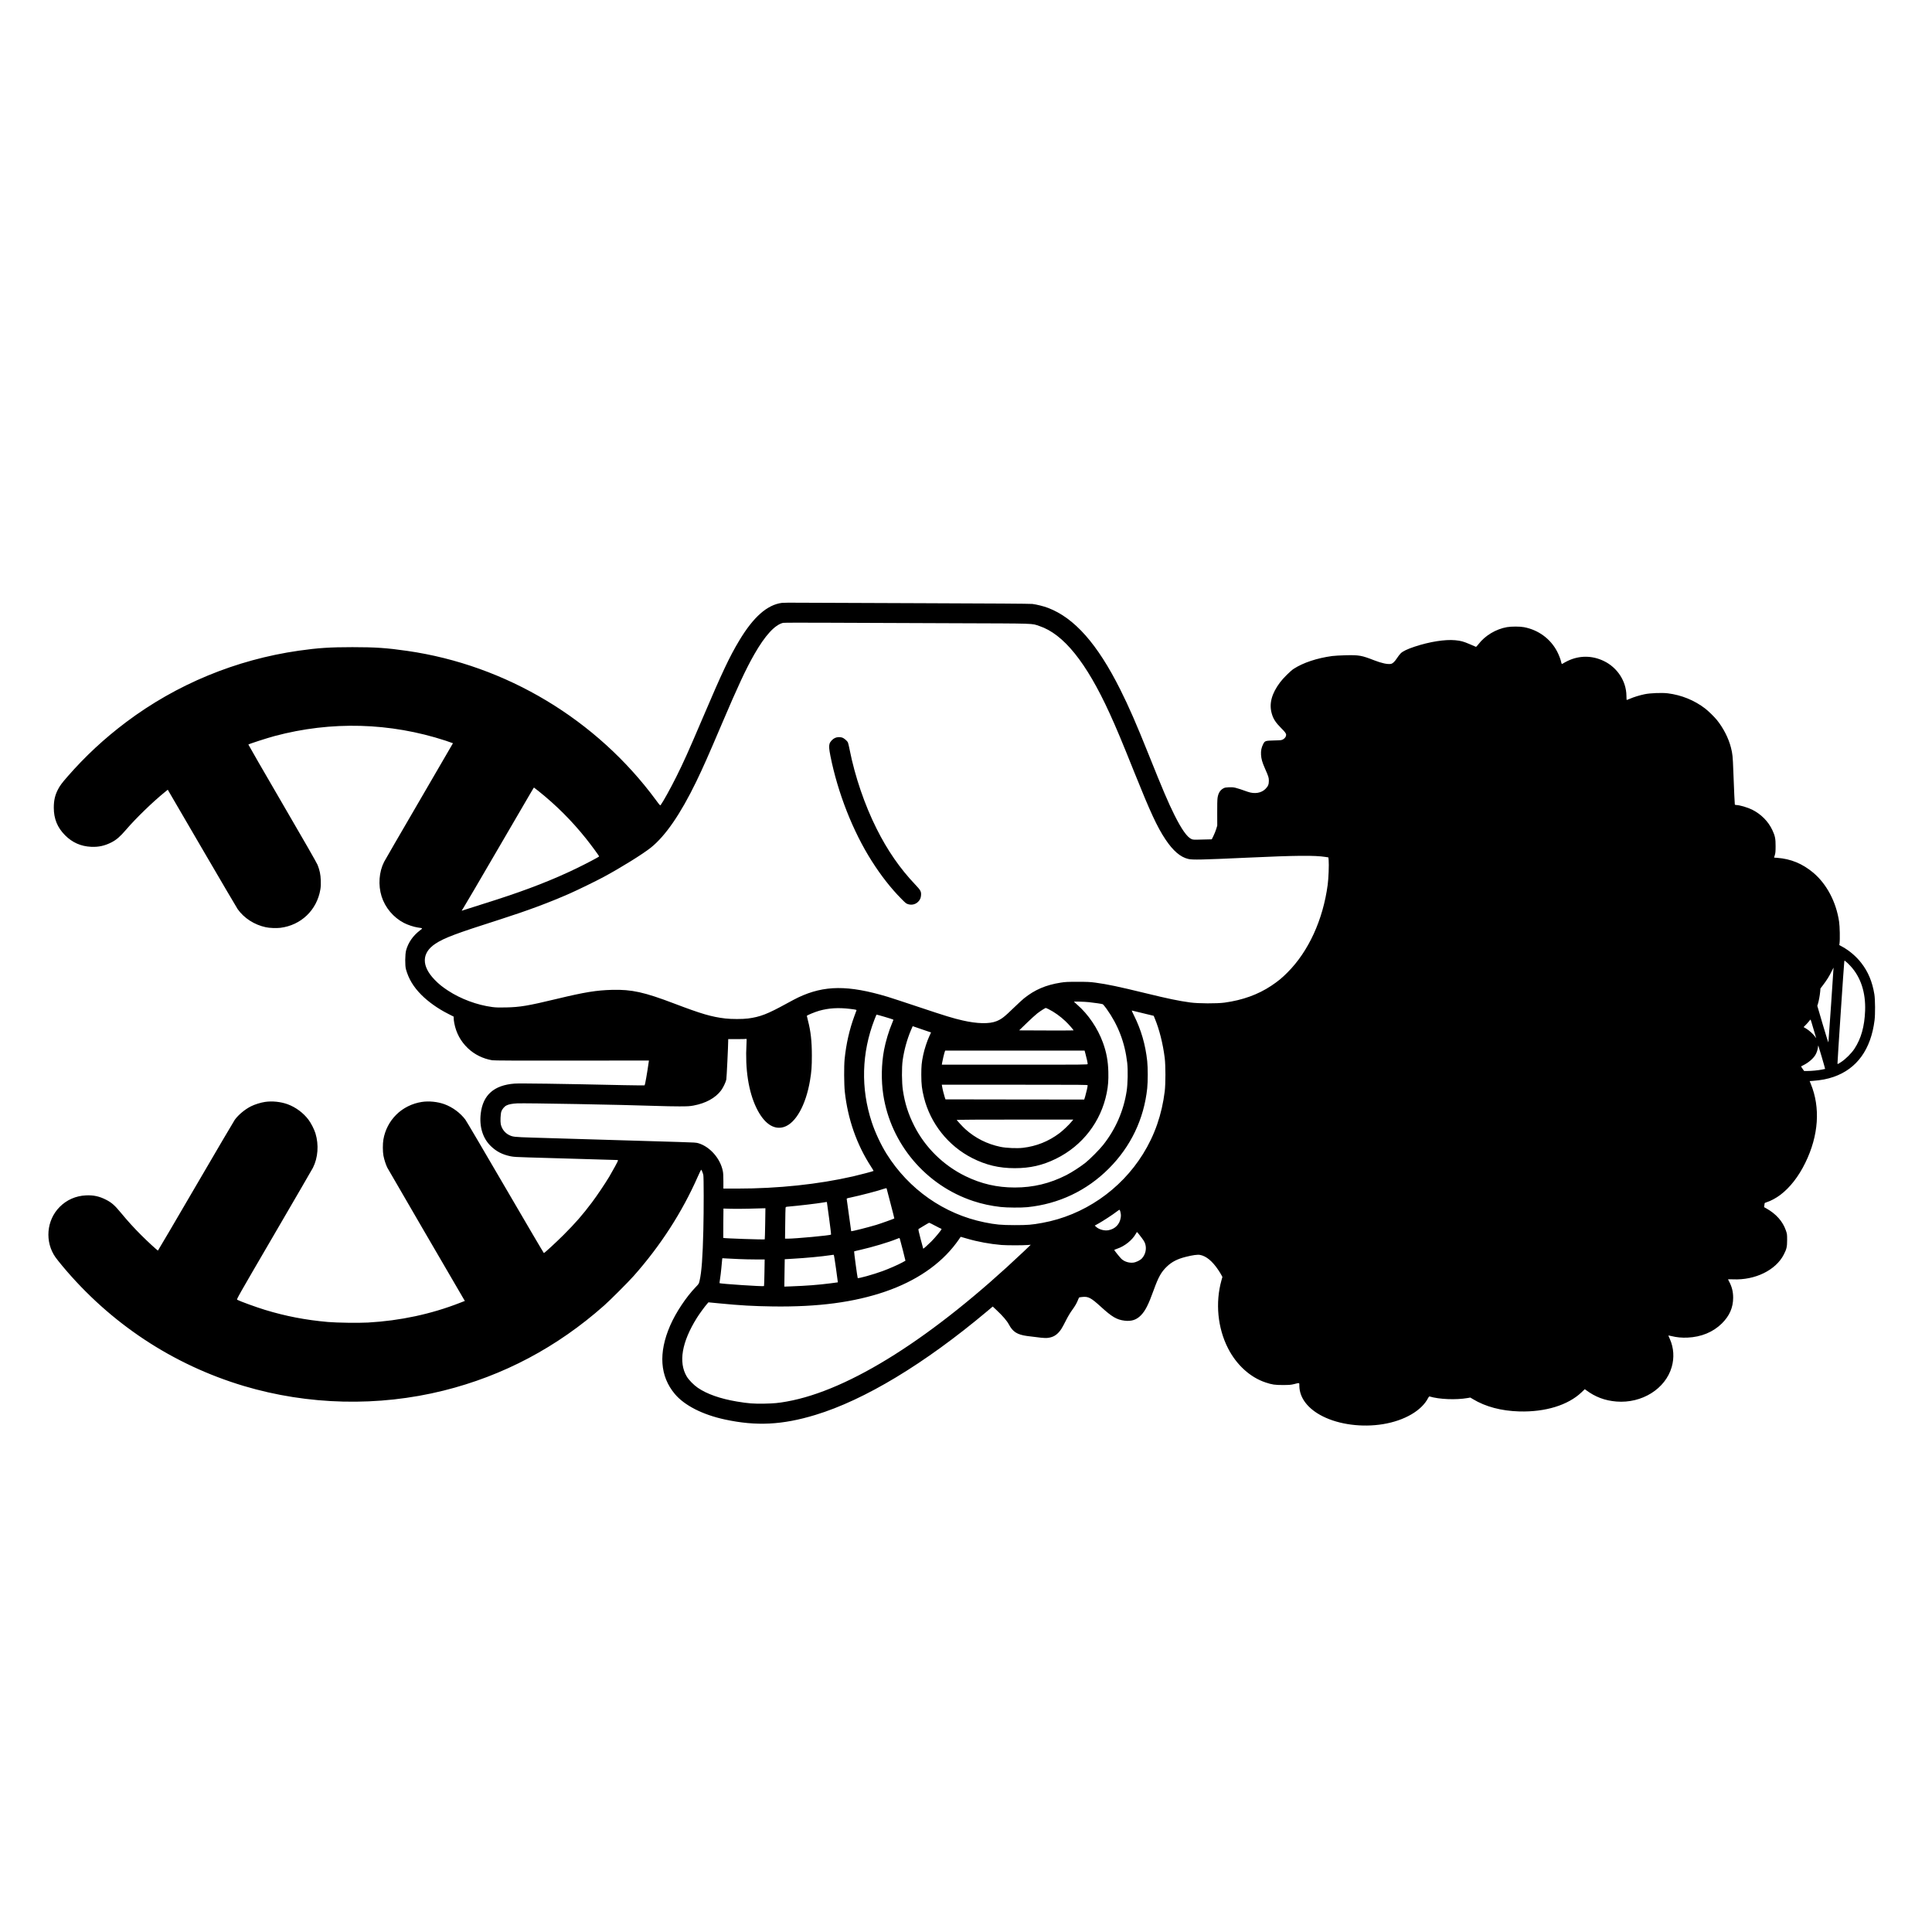 <?xml version="1.0" standalone="no"?>
<!DOCTYPE svg PUBLIC "-//W3C//DTD SVG 20010904//EN"
 "http://www.w3.org/TR/2001/REC-SVG-20010904/DTD/svg10.dtd">
<svg version="1.0" xmlns="http://www.w3.org/2000/svg"
 width="5208pt" height="5208pt" viewBox="0 0 5208 5208"
 preserveAspectRatio="xMidYMid meet">

<g transform="translate(0,5208) scale(0.1,-0.1)"
fill="#000000" stroke="none">
<path d="M21080 35829 c-400 -52 -771 -380 -1153 -1017 -264 -440 -457 -849
-987 -2092 -390 -913 -504 -1168 -710 -1581 -159 -318 -356 -674 -422 -762
-12 -16 -23 -3 -118 125 -1602 2180 -4046 3649 -6710 4032 -551 80 -863 101
-1480 101 -604 0 -928 -21 -1445 -95 -1696 -243 -3295 -905 -4651 -1923 -595
-447 -1109 -925 -1594 -1482 -147 -169 -196 -236 -250 -341 -78 -151 -110
-294 -110 -486 0 -299 96 -535 304 -744 195 -196 425 -298 702 -311 201 -10
370 28 551 121 135 70 230 153 393 342 260 304 719 749 1039 1008 l84 68 22
-39 c13 -21 427 -731 920 -1578 494 -847 918 -1568 942 -1603 173 -243 449
-421 758 -487 101 -22 284 -29 391 -16 560 69 988 480 1080 1036 12 75 15 137
11 245 -6 158 -28 267 -86 415 -19 50 -370 663 -951 1659 -506 868 -917 1582
-915 1586 9 14 512 177 708 229 1527 408 3110 365 4610 -125 108 -36 197 -67
197 -69 0 -2 -410 -707 -911 -1567 -501 -860 -927 -1594 -945 -1631 -138 -272
-163 -625 -68 -929 95 -303 318 -569 601 -716 101 -53 264 -107 368 -123 153
-23 148 -16 62 -82 -184 -141 -312 -325 -369 -532 -30 -109 -33 -414 -5 -513
73 -261 203 -476 416 -690 185 -186 445 -371 714 -507 l157 -80 0 -46 c0 -26
7 -84 16 -130 50 -264 173 -491 365 -674 178 -170 408 -284 658 -326 48 -8
636 -11 2145 -9 l2079 2 -7 -49 c-41 -292 -97 -607 -109 -620 -4 -3 -253 -1
-555 5 -1726 38 -2803 53 -2953 42 -550 -42 -848 -304 -909 -800 -44 -360 53
-675 272 -886 152 -146 311 -228 536 -274 79 -16 168 -21 482 -30 212 -6 831
-24 1375 -40 545 -17 1000 -30 1013 -30 12 0 22 -6 22 -12 0 -17 -143 -280
-237 -438 -119 -197 -329 -510 -466 -692 -254 -338 -445 -557 -766 -878 -207
-206 -501 -477 -530 -488 -5 -1 -471 792 -1037 1763 -566 971 -1051 1796
-1079 1833 -137 183 -346 337 -565 417 -186 67 -418 90 -608 61 -263 -40 -511
-164 -692 -346 -181 -180 -301 -413 -345 -667 -20 -113 -19 -328 1 -434 21
-110 66 -248 107 -329 23 -46 1834 -3157 2066 -3552 l22 -36 -133 -52 c-776
-303 -1609 -482 -2478 -531 -255 -14 -838 -6 -1080 15 -606 54 -1136 156
-1694 326 -228 69 -673 231 -752 273 -21 12 8 63 993 1752 558 957 1030 1769
1048 1805 137 270 163 619 69 928 -32 106 -119 277 -187 367 -140 187 -347
340 -567 420 -187 67 -417 90 -608 61 -115 -17 -277 -68 -374 -117 -163 -81
-340 -228 -439 -364 -24 -33 -498 -840 -1054 -1793 -555 -952 -1013 -1732
-1017 -1732 -15 0 -276 240 -452 416 -203 203 -353 368 -553 609 -160 194
-245 269 -393 344 -181 93 -340 128 -544 118 -273 -13 -517 -120 -707 -311
-359 -360 -406 -944 -111 -1361 27 -38 111 -144 187 -235 1289 -1544 2974
-2658 4885 -3230 1738 -519 3626 -564 5385 -126 1613 401 3061 1169 4330 2294
168 149 648 629 797 797 724 817 1307 1719 1733 2688 43 97 82 177 86 177 9 0
46 -88 58 -141 13 -57 14 -940 1 -1484 -17 -726 -47 -1138 -101 -1366 -20 -86
-20 -86 -106 -175 -258 -268 -537 -688 -689 -1039 -318 -733 -275 -1363 127
-1841 259 -309 749 -559 1349 -688 848 -183 1550 -148 2440 123 1328 403 2944
1379 4628 2793 l153 129 102 -96 c166 -155 281 -289 334 -389 106 -199 224
-273 493 -310 345 -46 468 -58 537 -52 130 12 220 54 304 142 65 69 94 115
198 319 59 117 120 219 172 290 80 109 129 195 164 288 10 26 22 50 27 53 5 3
44 9 86 13 161 16 231 -21 502 -268 295 -269 424 -345 633 -371 186 -23 321
21 440 142 121 123 203 284 347 683 127 352 203 488 355 633 133 128 282 205
510 262 186 47 317 65 385 52 166 -31 330 -166 491 -406 33 -49 72 -112 85
-139 l26 -49 -26 -92 c-168 -604 -103 -1282 177 -1830 228 -448 597 -783 1010
-921 181 -60 249 -70 472 -70 174 1 212 4 295 24 162 40 145 46 146 -51 6
-324 233 -618 633 -818 443 -222 1057 -302 1621 -210 580 95 1045 365 1219
708 16 31 27 42 39 38 259 -78 709 -96 1022 -42 l75 13 70 -42 c342 -206 764
-318 1251 -332 700 -19 1311 168 1675 514 l90 86 32 -24 c249 -186 510 -284
820 -309 686 -56 1323 342 1491 932 72 251 55 513 -49 750 -20 46 -39 88 -41
94 -3 6 33 1 84 -12 134 -34 278 -48 432 -41 369 16 689 148 926 382 206 204
303 426 304 692 0 161 -32 292 -106 433 -16 30 -30 58 -32 62 -2 4 59 5 135 2
592 -27 1151 245 1367 666 77 149 91 210 91 395 0 154 -2 163 -33 255 -85 247
-263 447 -528 596 l-61 34 8 47 c4 27 8 53 8 59 1 6 27 18 59 28 100 30 254
113 362 195 260 196 494 495 675 866 360 735 412 1489 146 2132 l-29 71 87 6
c231 18 386 48 558 107 629 217 1007 740 1105 1529 20 160 17 559 -5 695 -55
340 -168 611 -355 850 -134 172 -315 327 -501 430 l-90 50 7 50 c14 97 7 454
-12 579 -78 533 -336 1020 -701 1325 -290 241 -600 369 -966 397 l-86 6 20 67
c17 55 21 96 21 241 1 204 -15 280 -89 437 -109 232 -301 425 -540 546 -127
63 -345 127 -435 127 -17 0 -32 6 -35 13 -4 14 -20 362 -41 916 -14 386 -21
453 -64 621 -64 252 -204 525 -377 740 -71 88 -233 246 -318 311 -291 223
-639 364 -1008 410 -159 19 -473 7 -625 -25 -140 -30 -278 -72 -396 -122 -44
-19 -83 -34 -86 -34 -3 0 -6 53 -7 118 -5 391 -245 758 -608 933 -316 153
-660 154 -974 4 -51 -25 -106 -54 -122 -66 -35 -25 -45 -20 -53 26 -13 70 -59
191 -107 285 -178 347 -506 590 -898 664 -109 21 -339 21 -457 1 -298 -52
-591 -227 -769 -460 -32 -42 -63 -74 -69 -71 -6 2 -78 33 -161 69 -180 77
-243 94 -398 109 -273 26 -693 -41 -1092 -173 -198 -66 -322 -125 -377 -181
-24 -23 -68 -81 -99 -128 -66 -100 -115 -146 -165 -156 -88 -16 -249 18 -454
98 -333 130 -405 143 -759 135 -143 -3 -307 -13 -371 -21 -409 -56 -779 -179
-1035 -344 -83 -53 -286 -254 -370 -367 -225 -302 -298 -570 -224 -835 40
-147 107 -250 261 -403 96 -95 128 -139 128 -175 0 -45 -31 -92 -79 -120 -45
-26 -51 -27 -246 -32 -239 -6 -249 -10 -295 -100 -46 -91 -63 -178 -57 -285 7
-113 32 -202 103 -363 101 -231 107 -250 108 -337 1 -97 -21 -151 -92 -222
-112 -112 -293 -141 -476 -77 -343 121 -373 128 -513 122 -75 -3 -108 -9 -139
-26 -93 -48 -144 -131 -163 -262 -7 -45 -11 -210 -9 -410 l1 -335 -27 -90
c-15 -49 -48 -133 -74 -185 l-47 -95 -250 -6 c-234 -7 -253 -6 -295 12 -119
52 -267 261 -461 649 -171 344 -311 672 -699 1640 -327 816 -530 1281 -760
1740 -616 1231 -1236 1933 -1949 2204 -110 43 -308 92 -421 106 -55 7 -1112
14 -2975 20 -1589 5 -3074 11 -3300 13 -225 3 -439 1 -475 -4z m4600 -549
c2316 -8 2115 -2 2337 -75 652 -217 1265 -977 1893 -2350 185 -405 324 -737
670 -1600 430 -1072 613 -1466 835 -1800 206 -309 405 -480 615 -529 117 -28
367 -22 1585 34 1324 61 1826 66 2122 19 l72 -12 7 -75 c11 -124 -3 -492 -26
-662 -126 -945 -518 -1799 -1085 -2365 -153 -154 -252 -234 -435 -357 -357
-238 -776 -389 -1260 -455 -208 -28 -707 -26 -925 4 -319 44 -584 99 -1200
249 -738 180 -1028 241 -1360 286 -147 19 -213 22 -480 22 -271 0 -328 -3
-450 -22 -402 -63 -701 -191 -991 -424 -43 -35 -162 -144 -264 -243 -265 -258
-340 -317 -480 -373 -191 -77 -517 -70 -910 20 -249 56 -481 127 -1170 358
-377 126 -761 252 -853 280 -1065 319 -1706 314 -2408 -17 -57 -27 -198 -101
-314 -165 -515 -283 -712 -360 -1041 -403 -149 -19 -442 -19 -609 0 -375 44
-641 122 -1380 403 -810 308 -1144 382 -1670 369 -428 -11 -737 -61 -1494
-243 -788 -189 -985 -222 -1371 -231 -194 -4 -271 -2 -370 11 -411 54 -849
217 -1195 444 -156 102 -249 178 -360 293 -358 371 -351 722 20 968 239 158
541 272 1741 655 748 240 1319 452 1884 701 213 94 708 335 914 446 469 253
1056 618 1271 790 393 315 798 903 1221 1774 185 382 328 705 694 1565 430
1010 649 1480 874 1873 290 507 550 791 774 847 22 5 518 7 1262 3 674 -3
2163 -9 3310 -13z m-11168 -4521 c481 -384 897 -800 1282 -1280 143 -179 356
-469 356 -485 0 -12 -347 -195 -610 -322 -625 -303 -1309 -570 -2145 -840
-480 -155 -942 -302 -948 -302 -4 0 13 28 37 63 24 34 456 771 960 1637 952
1634 944 1620 950 1620 2 0 55 -41 118 -91z m35370 -4719 c277 -299 413 -714
395 -1205 -16 -425 -107 -750 -287 -1025 -82 -124 -235 -277 -360 -359 -88
-57 -95 -60 -98 -41 -4 24 176 2721 184 2758 4 22 6 22 50 -15 26 -20 78 -71
116 -113z m-522 -1035 c-38 -544 -70 -1003 -72 -1019 -2 -19 -56 152 -152 476
l-148 505 16 50 c23 69 53 232 62 332 l7 85 76 100 c95 125 168 242 228 368
26 53 48 96 49 95 1 -1 -29 -447 -66 -992z m-20005 60 c159 -17 340 -44 370
-55 11 -4 57 -59 102 -121 315 -440 496 -913 559 -1459 22 -195 15 -565 -15
-760 -82 -534 -297 -1027 -632 -1451 -96 -123 -358 -387 -479 -483 -135 -107
-363 -255 -515 -333 -444 -226 -893 -334 -1390 -334 -477 0 -904 98 -1330 306
-594 290 -1084 771 -1380 1355 -161 319 -253 606 -306 960 -31 204 -34 612 -6
810 39 276 118 561 222 807 l48 111 166 -57 c91 -32 203 -70 248 -85 l81 -27
-44 -95 c-60 -127 -137 -362 -167 -509 -44 -208 -52 -298 -52 -540 1 -261 15
-381 72 -610 175 -702 655 -1305 1299 -1632 371 -189 726 -273 1147 -273 416
0 749 76 1112 254 715 351 1214 999 1369 1776 38 194 49 339 43 570 -8 295
-52 530 -148 791 -140 383 -396 760 -688 1013 -50 44 -91 81 -91 83 0 9 285 1
405 -12z m-6440 -181 c166 -20 178 -23 172 -42 -3 -10 -28 -78 -56 -152 -133
-360 -221 -747 -263 -1160 -19 -191 -16 -679 5 -880 81 -739 321 -1425 710
-2023 38 -59 68 -109 66 -111 -10 -10 -359 -102 -554 -147 -935 -214 -2019
-329 -3122 -329 l-373 0 0 200 c0 144 -4 222 -16 277 -69 334 -341 646 -649
743 -65 21 -104 23 -535 36 -436 13 -2904 87 -3945 118 -502 16 -532 19 -638
73 -109 55 -192 165 -218 290 -15 74 -6 272 15 339 19 60 82 137 137 164 62
32 155 50 289 57 229 11 2842 -37 3760 -69 190 -7 464 -12 610 -12 229 0 281
3 384 22 329 61 588 202 742 405 57 76 128 223 143 297 9 44 51 913 51 1052
l0 37 240 0 c132 0 245 3 251 6 7 5 8 -36 2 -132 -40 -681 54 -1288 267 -1728
202 -417 467 -601 741 -515 317 98 592 589 704 1253 41 247 50 367 50 677 0
383 -30 652 -105 938 -16 63 -30 121 -30 127 0 16 215 105 335 139 258 72 514
88 830 50z m5347 -5 c159 -80 323 -197 460 -328 91 -87 224 -238 216 -247 -3
-2 -333 -3 -735 -2 l-730 3 201 195 c111 107 239 225 286 261 82 64 215 149
232 149 5 0 36 -14 70 -31z m2545 -111 l293 -71 31 -76 c121 -291 218 -678
266 -1061 25 -205 25 -695 0 -900 -77 -623 -270 -1180 -586 -1688 -603 -970
-1601 -1654 -2711 -1856 -289 -53 -392 -61 -750 -61 -370 1 -509 14 -815 76
-1086 222 -2035 886 -2636 1845 -152 244 -308 576 -399 853 -301 911 -275
1870 72 2766 28 72 52 132 54 134 5 6 432 -120 455 -135 4 -2 -11 -45 -33 -95
-85 -199 -174 -492 -217 -721 -72 -380 -80 -823 -21 -1209 202 -1326 1150
-2445 2428 -2866 237 -78 473 -129 737 -159 171 -19 550 -22 720 -5 845 86
1599 444 2195 1041 592 592 948 1337 1035 2164 19 187 19 547 0 731 -47 442
-163 842 -355 1228 -38 75 -66 137 -62 137 4 0 139 -32 299 -72z m18077 -422
c37 -125 70 -236 73 -245 3 -9 -10 7 -30 35 -48 69 -161 171 -241 218 l-67 39
69 71 c37 39 79 86 91 105 18 24 26 30 31 20 4 -8 38 -117 74 -243z m226 -764
c51 -172 90 -315 89 -316 -2 -2 -42 -10 -89 -19 -107 -21 -279 -37 -391 -37
l-86 0 -43 61 c-23 33 -41 62 -39 63 2 2 33 18 69 36 128 64 251 169 312 265
35 56 65 140 73 208 4 32 9 57 10 55 1 -2 44 -144 95 -316z m-19847 81 c30
-109 57 -234 57 -264 0 -19 -29 -19 -1966 -19 l-1965 0 7 48 c8 57 58 266 73
305 l11 27 1878 0 1879 0 26 -97z m57 -840 c0 -34 -40 -208 -66 -295 l-27 -88
-1870 2 -1870 3 -19 55 c-21 61 -63 231 -73 298 l-7 42 1966 0 c1866 0 1966
-1 1966 -17z m-431 -975 c-75 -92 -233 -242 -330 -315 -295 -221 -619 -351
-984 -394 -159 -19 -452 -6 -605 26 -363 76 -681 236 -950 479 -68 61 -229
236 -230 249 0 4 707 7 1571 7 l1571 0 -43 -52z m-4989 -1803 c0 -2 48 -185
106 -406 58 -220 104 -402 102 -404 -11 -10 -375 -140 -488 -174 -249 -74
-666 -179 -675 -169 -1 2 -28 192 -59 423 -31 231 -59 429 -61 441 -4 19 4 23
103 43 250 52 772 188 897 235 40 15 75 20 75 11z m-1610 -367 c0 -2 27 -199
60 -438 33 -239 56 -437 52 -441 -25 -22 -958 -109 -1173 -109 l-67 0 5 398
c2 218 6 411 9 428 4 32 5 32 82 39 282 24 759 81 927 109 87 15 105 17 105
14z m-1663 -584 c-4 -229 -9 -419 -12 -422 -12 -12 -1108 26 -1118 38 -1 3 -1
182 1 399 l4 393 197 -6 c108 -3 320 -2 471 2 151 5 317 9 369 10 l94 2 -6
-416z m9571 334 c20 -80 22 -110 12 -176 -29 -177 -151 -301 -330 -334 -112
-21 -259 20 -337 95 l-32 30 107 59 c121 68 385 240 482 316 36 28 70 51 76
51 6 1 16 -18 22 -41z m-4990 -388 c82 -44 154 -80 160 -80 7 0 12 -6 12 -13
0 -22 -170 -228 -274 -332 -105 -104 -214 -201 -219 -194 -2 2 -34 121 -71
263 -54 207 -65 261 -54 267 7 4 72 43 143 87 72 44 136 80 142 81 7 0 80 -35
161 -79z m5487 -222 c135 -172 156 -205 177 -272 40 -131 6 -282 -87 -385 -50
-55 -161 -109 -240 -117 -115 -12 -241 29 -318 104 -39 38 -189 224 -191 237
-1 4 36 19 81 35 201 67 404 230 501 402 15 27 29 48 32 48 3 -1 23 -24 45
-52z m-4626 -127 c286 -84 617 -145 926 -171 138 -11 579 -12 705 -1 47 4 86
7 86 7 1 -1 -85 -82 -190 -182 -2444 -2316 -4698 -3743 -6386 -4044 -236 -42
-338 -51 -600 -57 -295 -6 -435 5 -747 57 -446 75 -807 202 -1052 370 -109 74
-244 212 -299 305 -227 383 -133 928 271 1576 63 102 216 312 279 383 l35 40
279 -27 c596 -58 923 -76 1464 -84 1219 -16 2183 112 3028 402 823 283 1477
729 1904 1299 49 65 96 132 105 148 10 15 19 28 21 28 2 0 79 -22 171 -49z
m-1810 -13 c20 -66 152 -580 149 -582 -2 -2 -41 -24 -88 -49 -119 -64 -352
-166 -528 -231 -252 -92 -660 -206 -671 -187 -9 14 -103 712 -97 718 3 3 83
23 178 44 313 71 755 203 963 288 39 16 73 29 77 30 3 1 11 -14 17 -31z
m-1723 -794 c28 -203 50 -370 50 -371 -1 0 -91 -13 -201 -27 -341 -43 -625
-65 -1071 -82 l-171 -6 5 369 c2 202 5 369 6 369 0 1 98 7 216 13 346 19 790
61 1010 95 47 8 90 13 95 11 6 -1 33 -168 61 -371z m-2616 256 c113 -5 315
-10 449 -10 l244 0 -6 -356 c-3 -196 -8 -359 -12 -362 -16 -16 -1182 61 -1199
79 -2 2 5 54 14 114 10 61 26 191 35 290 9 99 19 200 21 224 l6 44 121 -7 c67
-4 214 -11 327 -16z"/>
<path d="M22505 32186 c-60 -28 -127 -99 -143 -154 -19 -64 -14 -141 22 -324
199 -1001 607 -2039 1115 -2838 251 -395 514 -731 796 -1017 121 -122 134
-133 189 -148 98 -29 199 -2 268 69 50 51 71 100 76 174 7 100 -12 135 -151
281 -416 437 -755 927 -1049 1516 -321 640 -582 1408 -723 2118 -19 97 -41
190 -49 206 -23 43 -109 116 -154 129 -64 19 -141 15 -197 -12z"/>
</g>
</svg>
